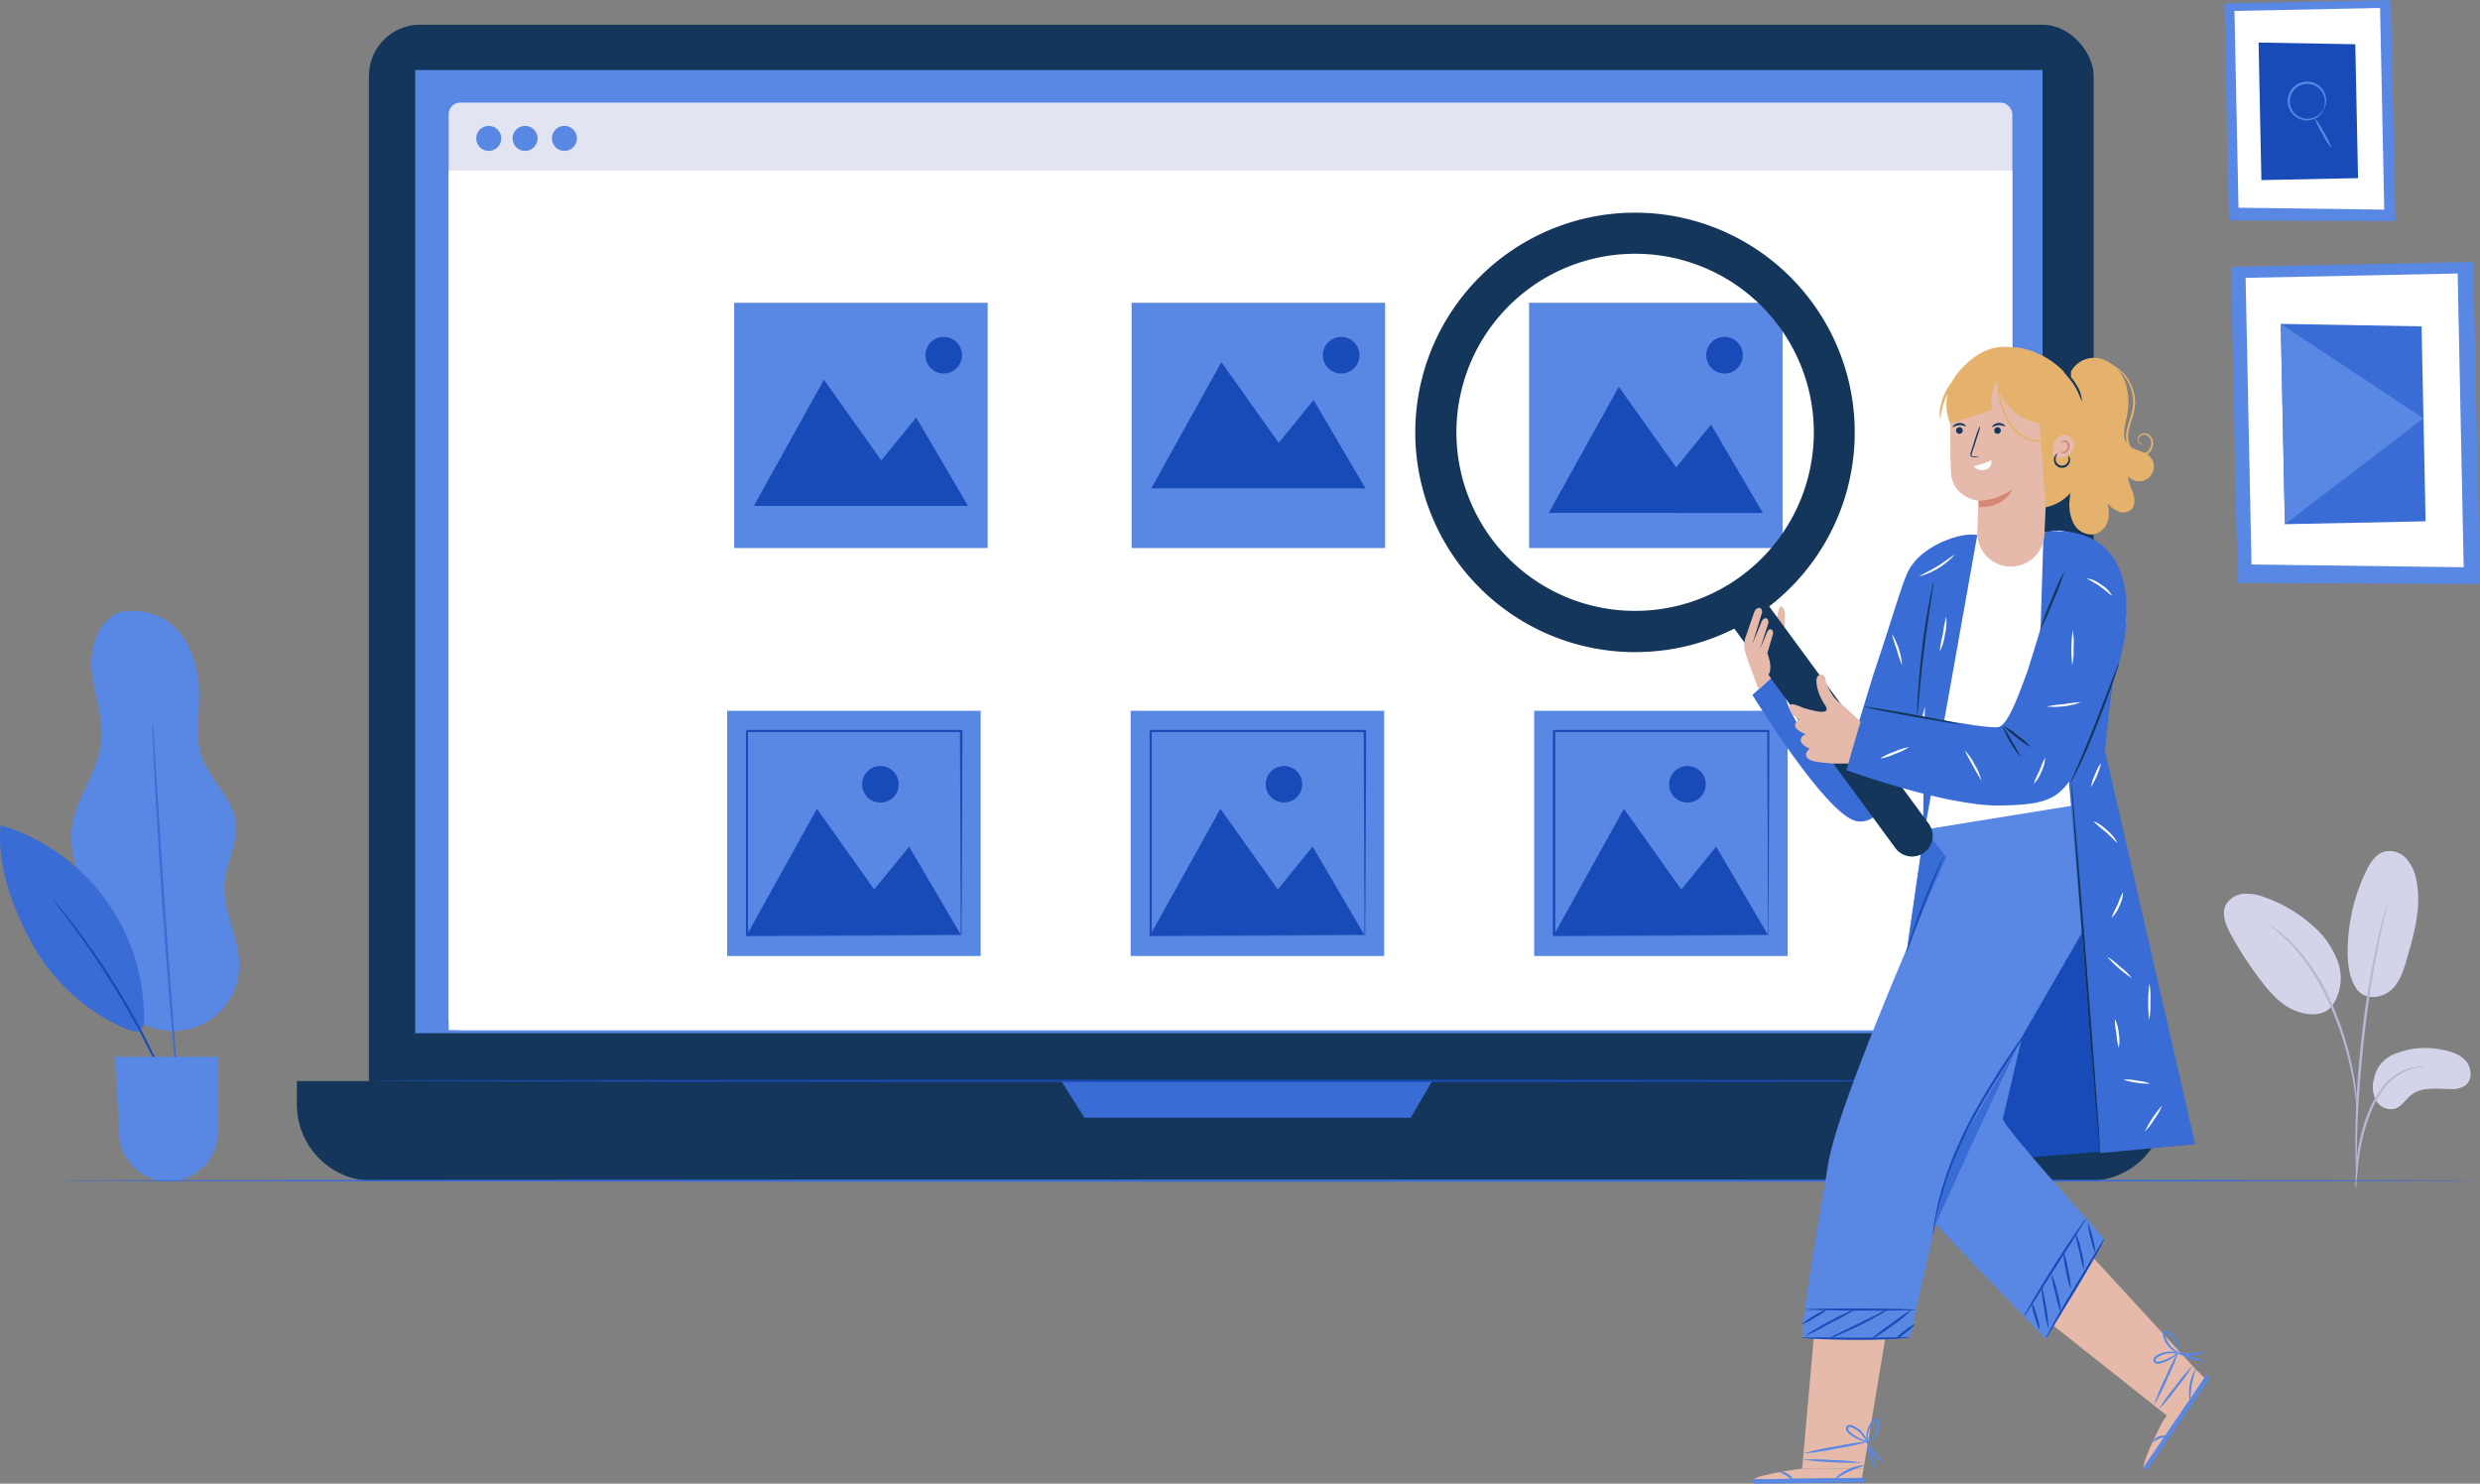 <svg xmlns="http://www.w3.org/2000/svg" width="705.112" height="421.84" viewBox="0 0 705.112 421.84">
    <rect x="0" y="0" width="705.112" height="421.84" fill="#808080" stroke="none"/>
    <defs>
        <style>
            .cls-1{fill:#d3d4e9}.cls-2{fill:#b5b7d6}.cls-3{fill:#14365b}.cls-4{fill:#5987e4}.cls-5{fill:#3a6cd6}.cls-6{fill:#e3e4f2}.cls-7{fill:#fff}.cls-8{fill:#184bb8}.cls-9{fill:#e5baab}.cls-10{fill:#e4b26d}.cls-11{fill:#d78776}
        </style>
    </defs>
    <g id="_3" data-name="3" transform="translate(.007)">
        <g id="Background_2" data-name="Background 2" transform="translate(632.302 241.966)">
            <path id="Path_1457" d="M646.312 375.919a22.871 22.871 0 0 1 14.174-1.72c2.574.427 5.257 1.22 7 3.123s2.086 5.33.073 6.989a6.746 6.746 0 0 1-4.416 1.122c-3.745 0-7.9-.707-10.892 1.549-1.708 1.22-2.842 3.428-4.879 4.062a4.879 4.879 0 0 1-5.306-2.366 8.209 8.209 0 0 1-.6-6.1 9.283 9.283 0 0 1 4.846-6.659z" class="cls-1" data-name="Path 1457" transform="translate(-598.807 -317.752)"/>
            <path id="Path_1458" d="M637.734 366.945c2.635 3.769 7.758 2.525 10.124.22s3.379-5.623 4.294-8.807c2.1-7.245 4.2-14.857 2.647-22.248a12.368 12.368 0 0 0-2.842-6.1 6.416 6.416 0 0 0-6.1-2.037c-2.586.683-4.184 3.208-5.355 5.611a53.133 53.133 0 0 0-5.233 22.773c0 3.659.415 7.514 2.44 10.539" class="cls-1" data-name="Path 1458" transform="translate(-600.097 -327.842)"/>
            <path id="Path_1459" d="M636.825 370.161a13.7 13.7 0 0 0 2.135-12.6 24.211 24.211 0 0 0-7.465-10.831 40.252 40.252 0 0 0-13.417-7.892 14.223 14.223 0 0 0-6.013-1.025 6.33 6.33 0 0 0-5.05 3.062c-1.4 2.683 0 5.928 1.4 8.538a101.405 101.405 0 0 0 8.785 13.417c2.635 3.4 5.647 6.745 9.66 8.282s8.172 1.354 10.307-1.427" class="cls-1" data-name="Path 1459" transform="translate(-606.434 -325.655)"/>
            <path id="Path_1460" d="M637.154 412.7a8.149 8.149 0 0 0 .244-1.72c.122-1.22.268-2.805.451-4.659a67.409 67.409 0 0 1 1.049-6.855 53.013 53.013 0 0 1 2.44-8.075 30.045 30.045 0 0 1 4.123-7.318 15.384 15.384 0 0 1 5.221-4.33 14.641 14.641 0 0 1 4.391-1.378 8.115 8.115 0 0 0 1.708-.244 8.631 8.631 0 0 0-1.732 0 13.235 13.235 0 0 0-4.586 1.22 15.368 15.368 0 0 0-5.5 4.379 29.157 29.157 0 0 0-4.281 7.453 49.124 49.124 0 0 0-2.439 8.209 57.761 57.761 0 0 0-.915 6.94 92.42 92.42 0 0 0-.232 4.7 8.078 8.078 0 0 0 .058 1.678z" class="cls-2" data-name="Path 1460" transform="translate(-599.7 -316.804)"/>
            <path id="Path_1461" d="M637.473 417.412a2.828 2.828 0 0 0 0-.793v-2.269c0-1.976 0-4.818.1-8.343.171-7.038.781-16.759 1.952-27.432s2.744-20.3 4.172-27.2c.329-1.72.671-3.281.988-4.635s.561-2.549.817-3.5.39-1.622.524-2.208a3.02 3.02 0 0 0 .146-.781 2.9 2.9 0 0 0-.281.744l-.659 2.171c-.293.951-.585 2.122-.927 3.476s-.732 2.9-1.1 4.635a255.076 255.076 0 0 0-4.391 27.213 267.6 267.6 0 0 0-1.744 27.505c0 3.537 0 6.392.122 8.367 0 .915.11 1.671.146 2.257a3.65 3.65 0 0 0 .134.793z" class="cls-2" data-name="Path 1461" transform="translate(-599.701 -325.116)"/>
            <path id="Path_1462" d="M641.967 397.58a14.065 14.065 0 0 0 0-2.366 62.506 62.506 0 0 0-.732-6.428 88.6 88.6 0 0 0-6-20.431 58.781 58.781 0 0 0-11.49-17.894 28.876 28.876 0 0 0-2.708-2.513c-.415-.354-.781-.707-1.147-.988s-.732-.488-1.049-.72a16.14 16.14 0 0 0-2-1.281 71.115 71.115 0 0 1 6.538 5.843 61.951 61.951 0 0 1 11.21 17.833 87.714 87.714 0 0 1 3.94 10.978 95.3 95.3 0 0 1 2.22 9.27c.512 2.659.768 4.879.939 6.355a16.129 16.129 0 0 0 .279 2.342z" class="cls-2" data-name="Path 1462" transform="translate(-604.147 -324.081)"/>
        </g>
        <g id="Objects" transform="translate(-.007)">
            <rect id="Rectangle_56" width="490.39" height="324.284" class="cls-3" data-name="Rectangle 56" rx="14.57" transform="translate(104.883 7.026)"/>
            <path id="Path_1463" d="M69.16 252h531.3v6.672a21.712 21.712 0 0 1-21.712 21.712H90.92a21.712 21.712 0 0 1-21.712-21.712V252z" class="cls-3" data-name="Path 1463" transform="translate(15.207 55.378)"/>
            <path id="Rectangle_57" d="M0 0h462.69v273.859H0z" class="cls-4" data-name="Rectangle 57" transform="translate(118.044 19.906)"/>
            <path id="Path_1464" d="M247.36 251.95l6.6 10.49h92.762l6.123-10.49z" class="cls-5" data-name="Path 1464" transform="translate(54.367 55.367)"/>
            <rect id="Rectangle_58" width="444.576" height="263.711" class="cls-6" data-name="Rectangle 58" rx="3.27" transform="translate(127.57 29.177)"/>
            <path id="Rectangle_59" d="M0 0h444.576v244.39H0z" class="cls-7" data-name="Rectangle 59" transform="translate(127.57 48.497)"/>
            <path id="Path_1465" d="M223.8 162.382a3.55 3.55 0 1 1-1.035-2.518 3.55 3.55 0 0 1 1.035 2.518z" class="cls-4" data-name="Path 1465" transform="translate(-59.77 -123.02)"/>
            <path id="Path_1466" d="M206.159 162.382a3.549 3.549 0 1 1-1.035-2.518 3.549 3.549 0 0 1 1.035 2.518z" class="cls-4" data-name="Path 1466" transform="translate(-63.647 -123.02)"/>
            <path id="Path_1467" d="M214.629 162.382a3.55 3.55 0 1 1-1.035-2.518 3.55 3.55 0 0 1 1.035 2.518z" class="cls-4" data-name="Path 1467" transform="translate(-61.785 -123.02)"/>
            <path id="Path_1470" d="M463.243 239.128c-.061 0-.061-.5-.3-1.366a5.66 5.66 0 0 0-2.1-2.988 5.44 5.44 0 1 0-5.16 9.453 5.538 5.538 0 0 0 5.172-.732 5.709 5.709 0 0 0 2.086-3c.244-.854.244-1.366.3-1.366a1.051 1.051 0 0 1 0 .378 3.584 3.584 0 0 1-.1 1.049 5.721 5.721 0 0 1-2.061 3.293 5.975 5.975 0 1 1 0-9.441 5.758 5.758 0 0 1 2.061 3.293 3.657 3.657 0 0 1 .1 1.061.951.951 0 0 1 .002.366z" class="cls-7" data-name="Path 1470" transform="translate(-8.181 -106.687)"/>
            <path id="Path_1471" d="M469.016 246.952a24.224 24.224 0 0 1-4.635-2.732A23.173 23.173 0 0 1 460.1 241a44.338 44.338 0 0 1 8.916 5.989z" class="cls-7" data-name="Path 1471" transform="translate(-6.282 -104.961)"/>
            <path id="Rectangle_60" d="M0 0h72.075v69.733H0z" class="cls-4" data-name="Rectangle 60" transform="translate(206.745 202.089)"/>
            <path id="Rectangle_63" d="M0 0h72.075v69.733H0z" class="cls-4" data-name="Rectangle 63" transform="translate(208.745 86.089)"/>
            <path id="Rectangle_64" d="M0 0h72.075v69.733H0z" class="cls-4" data-name="Rectangle 64" transform="translate(321.745 86.089)"/>
            <path id="Rectangle_65" d="M0 0h72.075v69.733H0z" class="cls-4" data-name="Rectangle 65" transform="translate(434.745 86.089)"/>
            <path id="Path_1473" d="M174.07 224.415L194 188.53l16.308 22.944 9.917-12.185 14.735 25.127z" class="cls-8" data-name="Path 1473" transform="translate(38.261 41.43)"/>
            <path id="Path_1594" d="M174.07 224.415L194 188.53l16.308 22.944 9.917-12.185 14.735 25.127z" class="cls-8" data-name="Path 1594" transform="translate(40.261 -80.57)"/>
            <path id="Path_1596" d="M174.07 224.415L194 188.53l16.308 22.944 9.917-12.185 14.735 25.127z" class="cls-8" data-name="Path 1596" transform="translate(153.261 -85.57)"/>
            <path id="Path_1598" d="M174.07 224.415L194 188.53l16.308 22.944 9.917-12.185 14.735 25.127z" class="cls-8" data-name="Path 1598" transform="translate(266.261 -78.57)"/>
            <path id="Path_1474" d="M299.4 313.214a5.2 5.2 0 1 1-5.184-5.184 5.2 5.2 0 0 1 5.184 5.184z" class="cls-8" data-name="Path 1474" transform="translate(-43.88 -90.231)"/>
            <path id="Path_1595" d="M299.4 313.214a5.2 5.2 0 1 1-5.184-5.184 5.2 5.2 0 0 1 5.184 5.184z" class="cls-8" data-name="Path 1595" transform="translate(-25.88 -212.231)"/>
            <path id="Path_1597" d="M299.4 313.214a5.2 5.2 0 1 1-5.184-5.184 5.2 5.2 0 0 1 5.184 5.184z" class="cls-8" data-name="Path 1597" transform="translate(87.12 -212.231)"/>
            <path id="Path_1599" d="M299.4 313.214a5.2 5.2 0 1 1-5.184-5.184 5.2 5.2 0 0 1 5.184 5.184z" class="cls-8" data-name="Path 1599" transform="translate(196.12 -212.231)"/>
            <path id="Path_1475" d="M323.019 358.123v-4.245c0-2.757 0-6.757-.085-11.832 0-10.185-.085-24.7-.146-42.106l.293.293H262.19c-.085.073.646-.646.342-.329v58.17l-.293-.3 44.021.159 12.429.073h.122l-12.356.085-44.216.146h-.3v-58.272c-.3.293.427-.439.354-.354h61.2v.293c-.073 17.491-.122 32.055-.159 42.289 0 5.05-.061 9.026-.073 11.771v3.867a1.038 1.038 0 0 1-.242.292z" class="cls-8" data-name="Path 1475" transform="translate(-49.846 -92.082)"/>
            <path id="Rectangle_61" d="M0 0h72.075v69.733H0z" class="cls-4" data-name="Rectangle 61" transform="translate(321.462 202.089)"/>
            <path id="Path_1476" d="M268.12 224.415l19.943-35.885 16.308 22.944 9.9-12.185 14.747 25.127z" class="cls-8" data-name="Path 1476" transform="translate(58.929 41.43)"/>
            <path id="Path_1477" d="M393.448 313.214a5.184 5.184 0 1 1-5.184-5.184 5.184 5.184 0 0 1 5.184 5.184z" class="cls-8" data-name="Path 1477" transform="translate(-23.207 -90.231)"/>
            <path id="Path_1478" d="M417.119 358.123v-4.245c0-2.757 0-6.757-.073-11.832 0-10.185-.085-24.7-.146-42.106l.293.293H356.3l.329-.329v58.158l-.3-.3 44.033.159 12.417.073h.122l-12.344.085-44.228.146h-.293v-58.26c-.3.293.415-.439.354-.354h61.18v.293c0 17.491-.11 32.055-.146 42.289 0 5.05-.061 9.026-.085 11.771v3.867a2.022 2.022 0 0 1-.219.293z" class="cls-8" data-name="Path 1478" transform="translate(-29.168 -92.082)"/>
            <path id="Rectangle_62" d="M0 0h72.075v69.733H0z" class="cls-4" data-name="Rectangle 62" transform="translate(436.193 202.089)"/>
            <path id="Path_1479" d="M362.18 224.415l19.931-35.885 16.308 22.944 9.917-12.185 14.747 25.127z" class="cls-8" data-name="Path 1479" transform="translate(79.599 41.43)"/>
            <path id="Path_1480" d="M487.512 313.214a5.2 5.2 0 1 1-5.184-5.184 5.2 5.2 0 0 1 5.184 5.184z" class="cls-8" data-name="Path 1480" transform="translate(-2.542 -90.231)"/>
            <path id="Path_1481" d="M511.2 358.123a1.651 1.651 0 0 1 0-.293v-3.952c0-2.757 0-6.757-.073-11.832 0-10.185-.1-24.7-.159-42.106l.3.293h-60.9c-.073.073.646-.646.342-.329v58.158l-.293-.3 44.033.159 12.417.073h.122l-12.356.085-44.216.146h-.4v-58.26c-.3.293.415-.439.342-.354h61.2v.293c0 17.491-.122 32.055-.159 42.289 0 5.05 0 9.026-.073 11.771v3.867a.386.386 0 0 1-.127.292z" class="cls-8" data-name="Path 1481" transform="translate(-8.515 -92.082)"/>
            <path id="Path_1482" d="M660.2 381.477c0 .183-108.851.317-243.085.317s-243.1-.134-243.1-.317 108.827-.317 243.1-.317 243.085.146 243.085.317z" class="cls-8" data-name="Path 1482" transform="translate(-69.149 -74.16)"/>
            <path id="Path_1483" d="M119.847 271.956c-6.9 1.122-9.99 9.612-9.392 16.576s3.476 13.8 2.708 20.736c-.976 8.831-7.648 16.3-8.429 25.151-.915 10.441 6.465 19.7 8.672 29.945 1.073 4.989.915 10.258 2.769 15a18.76 18.76 0 0 0 36.239-6.465c.146-8.014-4.794-15.564-4.2-23.566.439-5.9 3.9-11.514 3.171-17.394-.89-6.989-7.319-11.954-9.66-18.626s-.085-14.027-.878-21.041c-1.415-12.576-8.392-21.333-21-20.333" class="cls-4" data-name="Path 1483" transform="translate(-84.392 -98.178)"/>
            <path id="Path_1484" d="M88.222 321.869C87 333.517 92.2 347.227 98.188 357.242a55.523 55.523 0 0 0 26.078 22.639c1.22.512 2.744.939 3.769.11a3.781 3.781 0 0 0 .951-2.988 57.206 57.206 0 0 0-40.764-55.183" class="cls-5" data-name="Path 1484" transform="translate(-88.043 -87.2)"/>
            <path id="Path_1485" d="M136.261 400.481a2.867 2.867 0 0 1-.329-.646l-.842-1.915c-.7-1.659-1.744-4.05-3.074-6.989a246.524 246.524 0 0 0-11.563-22.395 250.045 250.045 0 0 0-13.844-21.029c-1.9-2.61-3.476-4.7-4.586-6.1l-1.22-1.659a2.817 2.817 0 0 1-.4-.61 3 3 0 0 1 .512.524l1.354 1.586c1.159 1.378 2.793 3.427 4.757 6a214.491 214.491 0 0 1 13.991 20.992 213.035 213.035 0 0 1 11.429 22.541c1.22 2.976 2.269 5.391 2.891 7.1.293.793.524 1.439.72 1.952a2.7 2.7 0 0 1 .204.648z" class="cls-8" data-name="Path 1485" transform="translate(-85.328 -83.394)"/>
            <path id="Path_1486" d="M123.665 298.37a7.608 7.608 0 0 1 .122 1.122c0 .793.134 1.854.232 3.208.183 2.842.439 6.867.768 11.807.622 9.965 1.512 23.736 2.574 38.935s2.122 28.969 2.9 38.935c.378 4.879.683 8.941.9 11.8.085 1.342.159 2.44.22 3.208a7.1 7.1 0 0 1 0 1.122 7.4 7.4 0 0 1-.159-1.11c-.085-.793-.2-1.854-.342-3.2l-1.11-11.783c-.9-9.953-2.025-23.712-3.1-38.922s-1.878-28.981-2.44-38.959c-.232-4.94-.415-8.965-.549-11.819q-.073-2.037-.11-3.22a7.185 7.185 0 0 1 .085-1.122z" class="cls-5" data-name="Path 1486" transform="translate(-80.234 -92.353)"/>
            <path id="Path_1487" d="M114.86 375.81h29.177v21.419a14 14 0 0 1-14 14A14.014 14.014 0 0 1 116.043 398z" class="cls-4" data-name="Path 1487" transform="translate(-82.15 -75.336)"/>
            <path id="Path_1488" d="M588.934 61.06l-68.9 1.415 1.854 89.847 68.941.3z" class="cls-4" data-name="Path 1488" transform="translate(114.287 13.418)"/>
            <path id="Path_1489" d="M583.722 63.75l-60.292 1.244 1.683 81.492 60.329.793z" class="cls-7" data-name="Path 1489" transform="translate(115.035 14.009)"/>
            <path id="Path_1490" d="M571.662 76.2l-40.032-.7 1.171 56.95 40.008-.817z" class="cls-5" data-name="Path 1490" transform="translate(116.837 16.591)"/>
            <path id="Path_1491" d="M532.8 132.45l39.41-30.079L531.63 75.5z" class="cls-4" data-name="Path 1491" transform="translate(116.837 16.591)"/>
            <path id="Path_1492" d="M565.814 0L518.5.976l1.281 61.7 47.326.207z" class="cls-4" data-name="Path 1492" transform="translate(113.951)"/>
            <path id="Path_1493" d="M562.239 1.85l-41.4.854 1.147 55.95 41.435.549z" class="cls-7" data-name="Path 1493" transform="translate(114.465 .407)"/>
            <path id="Path_1494" d="M553.953 10.4l-27.493-.48.8 39.105 27.481-.561z" class="cls-8" data-name="Path 1494" transform="translate(115.7 2.18)"/>
            <path id="Path_1495" d="M631.463 156.428a7.527 7.527 0 0 0 .317-1.22 5.147 5.147 0 0 0-.464-3.306 4.964 4.964 0 1 0-3.659 7.1 5.22 5.22 0 0 0 3.037-1.6c.561-.6.768-1.012.817-.988a2.6 2.6 0 0 1-.634 1.147 5.172 5.172 0 0 1-3.062 1.842 5.428 5.428 0 0 1-5.013-1.6 5.513 5.513 0 0 1 4.733-9.258 5.44 5.44 0 0 1 4.232 3.123 5.232 5.232 0 0 1 .3 3.562 2.84 2.84 0 0 1-.604 1.198z" class="cls-4" data-name="Path 1495" transform="translate(29.14 -125.288)"/>
            <path id="Path_1496" d="M632.384 165.549a19.113 19.113 0 0 1-2.684-4.149 19.2 19.2 0 0 1-2.11-4.452 19.917 19.917 0 0 1 2.671 4.147 20.244 20.244 0 0 1 2.122 4.452z" class="cls-4" data-name="Path 1496" transform="translate(30.525 -123.431)"/>
            <path id="Path_1497" d="M789.814 404.737c0 .183-154.323.317-344.654.317s-344.691-.134-344.691-.317 154.3-.317 344.691-.317 344.654.146 344.654.317z" class="cls-5" data-name="Path 1497" transform="translate(-85.312 -69.048)"/>
            <path id="Path_1498" d="M501.35 282.288s1.086-11.575 2.183-11.478 1.281 2.147 1.147 3.147 0 4.879 0 4.879z" class="cls-9" data-name="Path 1498" transform="translate(2.783 -98.41)"/>
            <path id="Path_1499" d="M591.911 276.714l-5.55 39.032 25.615 111.9-70.746 5.66L571.724 253.1s20.126-2.282 20.187 23.614z" class="cls-8" data-name="Path 1499" transform="translate(11.547 -102.313)"/>
            <path id="Path_1500" d="M424.156 304.47l-4.086 46.18h17.455l7.7-46.18z" class="cls-9" data-name="Path 1500" transform="translate(92.321 66.909)"/>
            <path id="Path_1501" d="M510.621 471.8s-11.783 1.525-13.881 3.037l30.872-.366.464-2.671z" class="cls-9" data-name="Path 1501" transform="translate(1.77 -54.241)"/>
            <path id="Path_1502" d="M408.69 344.909v1.232l31.787-.342v-1.33z" class="cls-4" data-name="Path 1502" transform="translate(89.82 75.699)"/>
            <path id="Path_1503" d="M506.673 475.4c-.171.073-.671-.878-1.7-1.622s-2.061-.976-2.037-1.147 1.22-.22 2.44.659a2.588 2.588 0 0 1 1.297 2.11z" class="cls-4" data-name="Path 1503" transform="translate(3.132 -54.081)"/>
            <path id="Path_1504" d="M524.342 471.05c0 .171-2.122.6-4.537 1.744s-4.123 2.44-4.245 2.354a10.051 10.051 0 0 1 3.989-2.915 9.758 9.758 0 0 1 4.793-1.183z" class="cls-4" data-name="Path 1504" transform="translate(5.906 -54.406)"/>
            <path id="Path_1505" d="M525.26 470.6a118.57 118.57 0 0 1-17.15-.866 60.081 60.081 0 0 1 8.538.134 59.261 59.261 0 0 1 8.612.732z" class="cls-4" data-name="Path 1505" transform="translate(4.268 -54.715)"/>
            <path id="Path_1506" d="M527.276 465.45a73.466 73.466 0 0 1-9.453 2.037 77.431 77.431 0 0 1-9.563 1.439 77.305 77.305 0 0 1 9.453-2.037 78.135 78.135 0 0 1 9.563-1.439z" class="cls-4" data-name="Path 1506" transform="translate(4.301 -55.637)"/>
            <path id="Path_1507" d="M524.758 466.515a5.233 5.233 0 0 1-2.305-.5 11.563 11.563 0 0 1-2.293-1.22 10.137 10.137 0 0 1-1.22-.939 1.964 1.964 0 0 1-.537-.756 1.22 1.22 0 0 1 .1-1.049 1.037 1.037 0 0 1 .988-.439 3.211 3.211 0 0 1 .854.244 6.589 6.589 0 0 1 1.354.756 6.832 6.832 0 0 1 1.805 1.878 3.976 3.976 0 0 1 .817 2.22 16.988 16.988 0 0 0-1.22-1.976 7.074 7.074 0 0 0-1.769-1.659 5.939 5.939 0 0 0-1.22-.659c-.451-.207-.964-.293-1.1 0a.866.866 0 0 0 .342 1.037 12.76 12.76 0 0 0 1.11.927 14.647 14.647 0 0 0 2.135 1.22c1.301.61 2.172.817 2.159.915z" class="cls-4" data-name="Path 1507" transform="translate(6.514 -56.482)"/>
            <path id="Path_1508" d="M523.554 467.288a3.806 3.806 0 0 1-.439-2.281 7.317 7.317 0 0 1 .537-2.44 6.492 6.492 0 0 1 .732-1.33 6.239 6.239 0 0 1 .512-.646 1.22 1.22 0 0 1 .915-.451 1.037 1.037 0 0 1 .878.6 1.793 1.793 0 0 1 .171.9 6.654 6.654 0 0 1-.244 1.512 6.488 6.488 0 0 1-1.22 2.269 3.793 3.793 0 0 1-1.83 1.427 14.1 14.1 0 0 0 1.476-1.683 6.685 6.685 0 0 0 .976-2.159 5.7 5.7 0 0 0 .2-1.378c0-.464-.183-.878-.464-.878s-.647.464-.927.829a7.261 7.261 0 0 0-.707 1.22 7.681 7.681 0 0 0-.622 2.305c-.09 1.269.154 2.184.056 2.184z" class="cls-4" data-name="Path 1508" transform="translate(7.56 -56.804)"/>
            <path id="Path_1509" d="M525.818 473.22a9.429 9.429 0 0 1-1.7-3.513 9.3 9.3 0 0 1-.671-3.927 21.321 21.321 0 0 1 1.22 3.732 22.8 22.8 0 0 1 1.151 3.708z" class="cls-4" data-name="Path 1509" transform="translate(7.638 -55.564)"/>
            <path id="Path_1510" d="M528 471.69a11.332 11.332 0 0 1-4.989-6.379c.171-.085 1.012 1.525 2.44 3.269s2.658 2.964 2.549 3.11z" class="cls-4" data-name="Path 1510" transform="translate(7.543 -55.668)"/>
            <path id="Path_1511" d="M476.83 310.986l35.763 28.347 8.514-12.441-31.982-34.812z" class="cls-9" data-name="Path 1511" transform="translate(104.794 64.186)"/>
            <path id="Path_1512" d="M593.112 463.428s-5.5 10.526-5.452 13.125l17.369-25.517-1.915-1.915z" class="cls-9" data-name="Path 1512" transform="translate(21.75 -59.225)"/>
            <path id="Path_1513" d="M499.61 346.88l1.012.707 17.918-26.249-1.086-.768z" class="cls-4" data-name="Path 1513" transform="translate(109.8 70.447)"/>
            <path id="Path_1514" d="M594.206 464.449c0 .171-1.1 0-2.293.464s-1.976 1.122-2.11 1.012.537-1.134 1.915-1.6 2.562-.025 2.488.124z" class="cls-4" data-name="Path 1514" transform="translate(22.217 -55.929)"/>
            <path id="Path_1515" d="M600.241 448.42c.171.073-.72 2.086-1.159 4.72s-.317 4.806-.5 4.879a12.942 12.942 0 0 1 1.659-9.551z" class="cls-4" data-name="Path 1515" transform="translate(24.087 -59.379)"/>
            <path id="Path_1516" d="M600.811 447.87a49.7 49.7 0 0 1-4.525 6.331 51.224 51.224 0 0 1-5.025 5.977 49.208 49.208 0 0 1 4.537-6.343 48.561 48.561 0 0 1 5.013-5.965z" class="cls-4" data-name="Path 1516" transform="translate(22.541 -59.5)"/>
            <path id="Path_1517" d="M597.221 444.32a61.611 61.611 0 0 1-3.281 7.892 58.946 58.946 0 0 1-3.83 7.623 61.9 61.9 0 0 1 3.281-7.88 57.833 57.833 0 0 1 3.83-7.636z" class="cls-4" data-name="Path 1517" transform="translate(22.288 -60.28)"/>
            <path id="Path_1518" d="M597.24 444.648a5.7 5.7 0 0 1-1.732 1.61 10.973 10.973 0 0 1-2.281 1.22 9.755 9.755 0 0 1-1.464.463 2.159 2.159 0 0 1-.927 0 1.22 1.22 0 0 1-.805-.683 1.049 1.049 0 0 1 .207-1.061 3.074 3.074 0 0 1 .683-.561 7.014 7.014 0 0 1 3.977-1.086 3.854 3.854 0 0 1 2.281.61c0 .1-.878-.22-2.281-.171a7 7 0 0 0-3.659 1.147c-.427.256-.793.634-.659.891a.866.866 0 0 0 1.049.317 12.183 12.183 0 0 0 1.391-.39 14.642 14.642 0 0 0 2.257-1.025c1.231-.756 1.902-1.354 1.963-1.281z" class="cls-4" data-name="Path 1518" transform="translate(22.257 -60.231)"/>
            <path id="Path_1519" d="M597.006 446.077a3.83 3.83 0 0 1-2.122-.951 6.989 6.989 0 0 1-1.732-1.866 6.474 6.474 0 0 1-.671-1.366 4.877 4.877 0 0 1-.232-.781 1.22 1.22 0 0 1 .146-1.012 1.074 1.074 0 0 1 1-.378 1.866 1.866 0 0 1 .829.378 6.562 6.562 0 0 1 1.1 1.073 6.464 6.464 0 0 1 1.22 2.257 3.83 3.83 0 0 1 .122 2.318 22.352 22.352 0 0 0-.537-2.171 6.866 6.866 0 0 0-1.22-2.049 6.789 6.789 0 0 0-1.012-.939c-.354-.293-.829-.354-1-.122s0 .793.159 1.22a6.722 6.722 0 0 0 .586 1.22 7.611 7.611 0 0 0 1.537 1.83 19.3 19.3 0 0 0 1.827 1.339z" class="cls-4" data-name="Path 1519" transform="translate(22.747 -61.294)"/>
            <path id="Path_1520" d="M603.459 447.155a9.367 9.367 0 0 1-3.94-.61 9.478 9.478 0 0 1-3.659-1.7q3.8 1.064 7.55 2.305z" class="cls-4" data-name="Path 1520" transform="translate(23.552 -60.164)"/>
            <path id="Path_1521" d="M603.457 444.578a8.21 8.21 0 0 1-4 .964 8.026 8.026 0 0 1-4.087-.542c0-.171 1.842 0 4.05-.073s3.939-.532 4.037-.349z" class="cls-4" data-name="Path 1521" transform="translate(23.444 -60.233)"/>
            <path id="Path_1522" d="M538.759 324.136s-13.661 90.738-11.673 95.141 46.214 49.681 46.214 49.681l16.6-28.432s-29.274-32.433-28.847-34.153 21.1-89.542 21.1-89.542z" class="cls-4" data-name="Path 1522" transform="translate(8.395 -88.297)"/>
            <path id="Path_1523" d="M539.2 424.677l11.661-25.615 13.417-28.762a212.8 212.8 0 0 0-20.736 37.6 65.329 65.329 0 0 0-4.342 16.772z" class="cls-5" data-name="Path 1523" transform="translate(11.101 -76.546)"/>
            <path id="Path_1524" d="M532.64 356.312c.134-.964 11.149-25.737 11.149-25.737l-5.355-7.538-.939-.207z" class="cls-5" data-name="Path 1524" transform="translate(9.659 -86.978)"/>
            <path id="Path_1525" d="M594.025 315.82l.817 3.367a39.606 39.606 0 0 1-4.159 29.274l-37.032 64.2a51.364 51.364 0 0 0-5.672 14.637l-9.221 41.472s-29.116.988-30.372 0 3.757-28.445 7.1-49.241c2.525-15.686 23.5-64.366 33.677-87.359l-6.294-7.758 10.978-1.817z" class="cls-4" data-name="Path 1525" transform="translate(4.286 -88.519)"/>
            <path id="Path_1526" d="M538.779 441.184a5.021 5.021 0 0 1-1.22.2c-.781.085-1.891.183-3.281.268-2.769.183-6.611.317-10.844.3s-8.075-.134-10.844-.281a82.281 82.281 0 0 1-3.281-.2 4.028 4.028 0 0 1-1.22-.159 5.255 5.255 0 0 1 1.22-.073h3.281l10.831.1c4.232 0 8.05-.061 10.819-.122l3.293-.085a4.121 4.121 0 0 1 1.246.052z" class="cls-8" data-name="Path 1526" transform="translate(4.264 -60.986)"/>
            <path id="Path_1527" d="M540.192 434.846c0 .171-7 .281-15.625.244s-15.637-.2-15.637-.354 7-.281 15.637-.256 15.625.196 15.625.366z" class="cls-8" data-name="Path 1527" transform="translate(4.449 -62.443)"/>
            <path id="Path_1528" d="M577.573 413.42a5.065 5.065 0 0 1-.622 1.147l-1.891 3-6.27 9.868-6.245 9.88-1.915 2.988a5.075 5.075 0 0 1-.781 1.049 5.6 5.6 0 0 1 .573-1.22c.4-.732 1-1.793 1.744-3.086 1.512-2.586 3.659-6.1 6.1-9.99s4.745-7.319 6.44-9.758c.854-1.22 1.549-2.22 2.049-2.9a5.139 5.139 0 0 1 .817-.976z" class="cls-8" data-name="Path 1528" transform="translate(15.639 -67.071)"/>
            <path id="Path_1529" d="M563.914 440.944a13.9 13.9 0 0 1-1.415-3.818 13.416 13.416 0 0 1-.829-3.976 13.905 13.905 0 0 1 1.415 3.806 13.7 13.7 0 0 1 .829 3.989z" class="cls-8" data-name="Path 1529" transform="translate(16.039 -62.735)"/>
            <path id="Path_1530" d="M566.015 441.791a35.024 35.024 0 0 1-1.378-6.391 34.521 34.521 0 0 1-.756-6.489 70.531 70.531 0 0 1 2.134 12.88z" class="cls-8" data-name="Path 1530" transform="translate(16.524 -63.667)"/>
            <path id="Path_1531" d="M568.894 437.542a38 38 0 0 1-1.525-5.574 33.861 33.861 0 0 1-1.22-5.648 23.173 23.173 0 0 1 1.805 5.5 22.059 22.059 0 0 1 .939 5.721z" class="cls-8" data-name="Path 1531" transform="translate(17.023 -64.236)"/>
            <path id="Path_1532" d="M571.149 432.012a24.653 24.653 0 0 1-1.378-5.379 25.078 25.078 0 0 1-.781-5.513 26.614 26.614 0 0 1 1.378 5.391 25.83 25.83 0 0 1 .781 5.501z" class="cls-8" data-name="Path 1532" transform="translate(17.647 -65.379)"/>
            <path id="Path_1533" d="M574.265 427.443a42.184 42.184 0 0 1-1.305-5.318 40.255 40.255 0 0 1-1.22-5.355 18.3 18.3 0 0 1 1.769 5.221 18 18 0 0 1 .756 5.452z" class="cls-8" data-name="Path 1533" transform="translate(18.252 -66.334)"/>
            <path id="Path_1534" d="M576.926 423.269a16.442 16.442 0 0 1-1.391-4.33 17.337 17.337 0 0 1-.8-4.489 34.53 34.53 0 0 1 2.2 8.819z" class="cls-8" data-name="Path 1534" transform="translate(18.909 -66.844)"/>
            <path id="Path_1535" d="M523.442 434.53a77.965 77.965 0 0 1-7.233 3.964 80.282 80.282 0 0 1-7.318 3.769 9.549 9.549 0 0 1 1.988-1.4c1.22-.793 3.062-1.83 5.086-2.9s3.891-1.964 5.257-2.574a9.283 9.283 0 0 1 2.22-.854z" class="cls-8" data-name="Path 1535" transform="translate(4.44 -62.432)"/>
            <path id="Path_1536" d="M531.184 434.64a12.286 12.286 0 0 1-2.293 1.5c-1.464.842-3.5 1.952-5.806 3.1s-4.44 2.086-6 2.732a11.514 11.514 0 0 1-2.574.915 12.3 12.3 0 0 1 2.44-1.305l5.891-2.891 5.879-2.927a12.614 12.614 0 0 1 2.463-1.124z" class="cls-8" data-name="Path 1536" transform="translate(5.675 -62.407)"/>
            <path id="Path_1537" d="M535.931 434.64a36.676 36.676 0 0 1-5.708 4.708 37.812 37.812 0 0 1-6.233 3.989 56.358 56.358 0 0 1 5.867-4.489 60.75 60.75 0 0 1 6.074-4.208z" class="cls-8" data-name="Path 1537" transform="translate(7.758 -62.407)"/>
            <path id="Path_1538" d="M535.372 438.16c.11.134-1.025 1.22-2.537 2.342a9.757 9.757 0 0 1-2.915 1.854 10.041 10.041 0 0 1 2.549-2.342 9.93 9.93 0 0 1 2.9-1.854z" class="cls-8" data-name="Path 1538" transform="translate(9.061 -61.634)"/>
            <path id="Path_1539" d="M515.7 434.41a17.433 17.433 0 0 1-3.757 2.6 17.211 17.211 0 0 1-4.086 2.074 34.5 34.5 0 0 1 7.843-4.674z" class="cls-8" data-name="Path 1539" transform="translate(4.214 -62.458)"/>
            <path id="Path_1540" d="M543.047 329a31.707 31.707 0 0 1-1.549 4.062c-1 2.44-2.44 5.916-3.879 9.758s-2.769 7.319-3.659 9.758a32.938 32.938 0 0 1-1.61 4.025 4.977 4.977 0 0 1 .256-1.134c.207-.72.524-1.756.939-3.037.829-2.549 2.061-6.1 3.537-9.868s2.952-7.233 4.062-9.673a82.84 82.84 0 0 1 1.366-2.866 4.6 4.6 0 0 1 .537-1.025z" class="cls-8" data-name="Path 1540" transform="translate(9.595 -85.622)"/>
            <path id="Path_1541" d="M538.634 428.643a3.2 3.2 0 0 1 0-.72c.061-.537.159-1.22.256-2.049a32.565 32.565 0 0 1 .549-3.232c.281-1.256.5-2.683.939-4.233.207-.768.427-1.586.647-2.44s.537-1.708.817-2.61c.537-1.805 1.281-3.659 2.013-5.684a127.508 127.508 0 0 1 5.83-12.527 220.175 220.175 0 0 1 13.259-21.273 290.16 290.16 0 0 1 4.391-6.2l1.22-1.659a4.145 4.145 0 0 1 .464-.561 3.051 3.051 0 0 1-.354.634c-.3.439-.671 1.012-1.134 1.72l-4.231 6.311c-3.477 5.33-8.355 12.734-13.027 21.272a135.8 135.8 0 0 0-5.843 12.442c-.744 1.976-1.513 3.842-2.061 5.635-.293.9-.6 1.756-.842 2.586s-.464 1.647-.671 2.44c-.464 1.537-.744 2.964-1.037 4.2s-.5 2.318-.646 3.2-.268 1.5-.366 2.025a3.655 3.655 0 0 1-.171.732z" class="cls-8" data-name="Path 1541" transform="translate(10.972 -77.61)"/>
            <path id="Path_1542" d="M578 253.17l-28.652 2.44s-8.538.2-17.906 21.956l-6.733 21.59 12.112 2.586v1.22l2.439 35.166 51.669-8.319c.11-4.464-2.44-10.978-4.306-17.077 1.939-4.818 10.1-25.847 10.087-35.971 0-21.651-18.723-23.517-18.723-23.517" class="cls-7" data-name="Path 1542" transform="translate(7.916 -102.286)"/>
            <path id="Path_1543" d="M581.55 418.22a5.2 5.2 0 0 1-.525 1.22c-.378.744-.939 1.805-1.659 3.11-1.439 2.61-3.513 6.172-5.855 10.063l-6.05 9.917-1.83 3.025a5.072 5.072 0 0 1-.732 1.061 5.194 5.194 0 0 1 .525-1.22c.378-.744.939-1.805 1.659-3.11 1.439-2.61 3.513-6.172 5.855-10.063l6-9.953 1.83-3.013a5.455 5.455 0 0 1 .781-1.037z" class="cls-8" data-name="Path 1543" transform="translate(16.748 -66.016)"/>
            <path id="Path_1544" d="M574.477 295.56a10.831 10.831 0 0 1-4.037 1.061 10.623 10.623 0 0 1-4.159 0 21.436 21.436 0 0 1 4.086-.646 21.688 21.688 0 0 1 4.11-.415z" class="cls-7" data-name="Path 1544" transform="translate(17.052 -92.971)"/>
            <path id="Path_1545" d="M545.554 302.957l-.585 38.166L560.46 254.2c-5.147-.915-14.747 3.135-18.357 8.27-2.586 3.074-4 10.148-11.2 31.445l-4.416 14.454-17.906-19.6-12.063 10.9s20.809 33.995 29.506 35.873c11.832 2.561 19.516-32.592 19.516-32.592" class="cls-5" data-name="Path 1545" transform="translate(1.722 -102.088)"/>
            <path id="Path_1546" d="M539.594 265.2a6.1 6.1 0 0 1-.159 1.488 282.72 282.72 0 0 1-.622 4.013c-.524 3.391-1.22 8.075-1.866 13.271s-1.1 9.917-1.415 13.332c-.146 1.61-.268 2.964-.378 4.037a6.03 6.03 0 0 1-.207 1.488 7.551 7.551 0 0 1 0-1.5c0-.964.085-2.342.183-4.062.2-3.428.6-8.16 1.22-13.417s1.415-9.892 2.049-13.271c.329-1.683.61-3.049.817-3.989a7.855 7.855 0 0 1 .378-1.39z" class="cls-3" data-name="Path 1546" transform="translate(10.158 -99.643)"/>
            <path id="Path_1547" d="M535.46 264.932c-.061-.171 2.342-1.22 5.074-2.879s4.72-3.367 4.879-3.232a20.992 20.992 0 0 1-9.917 6.1z" class="cls-7" data-name="Path 1547" transform="translate(10.279 -101.046)"/>
            <path id="Path_1548" d="M531.916 286.04a28.448 28.448 0 0 1-1.5-4.367 28.644 28.644 0 0 1-1.366-4.4 19.833 19.833 0 0 1 2.866 8.77z" class="cls-7" data-name="Path 1548" transform="translate(8.87 -96.99)"/>
            <path id="Path_1549" d="M542.036 273.2a14.941 14.941 0 0 1-.366 5.074 14.635 14.635 0 0 1-1.5 4.879 41.618 41.618 0 0 1 .9-4.964 40.421 40.421 0 0 1 .966-4.989z" class="cls-7" data-name="Path 1549" transform="translate(11.314 -97.885)"/>
            <path id="Path_1550" d="M527.6 300.48a25.947 25.947 0 0 1-.366 4.477 27.027 27.027 0 0 1-.561 4.476 19.894 19.894 0 0 1 .927-8.953z" class="cls-7" data-name="Path 1550" transform="translate(8.315 -91.89)"/>
            <path id="Path_1551" d="M509.616 302.091a18.712 18.712 0 0 1-3.245-4.879 19.224 19.224 0 0 1-2.171-5.452 52.736 52.736 0 0 1 2.708 5.172 54.787 54.787 0 0 1 2.708 5.16z" class="cls-7" data-name="Path 1551" transform="translate(3.409 -93.806)"/>
            <path id="Path_1552" d="M520.663 301a9.757 9.757 0 0 1-3.342 2.086 9.575 9.575 0 0 1-3.781 1.159 19.117 19.117 0 0 1 3.525-1.708 19.37 19.37 0 0 1 3.6-1.537z" class="cls-7" data-name="Path 1552" transform="translate(5.462 -91.775)"/>
            <path id="Path_1553" d="M482.19 188.254l8.977 106.558 26.993-2.549-25.639-111.9 3.135-30.043z" class="cls-5" data-name="Path 1553" transform="translate(105.972 33.034)"/>
            <path id="Path_1554" d="M579.077 417.283c-.159 0-2.147-23.627-4.428-52.8s-3.976-52.828-3.818-52.84 2.159 23.614 4.428 52.791 3.989 52.837 3.818 52.849z" class="cls-3" data-name="Path 1554" transform="translate(18.05 -89.437)"/>
            <path id="Path_1555" d="M575.46 314.122a11.355 11.355 0 0 1 1.134-3.513 11.686 11.686 0 0 1 1.708-3.269 21.856 21.856 0 0 1-2.842 6.782z" class="cls-7" data-name="Path 1555" transform="translate(19.069 -90.382)"/>
            <path id="Path_1556" d="M582.805 327c-.146.11-1.488-1.452-3.379-3.123a45.579 45.579 0 0 1-3.476-3 10.979 10.979 0 0 1 3.891 2.549 11.147 11.147 0 0 1 2.964 3.574z" class="cls-7" data-name="Path 1556" transform="translate(19.177 -87.407)"/>
            <path id="Path_1557" d="M580.22 344.764a32.517 32.517 0 0 1 1.7-3.659 32.945 32.945 0 0 1 1.6-3.745 8.892 8.892 0 0 1-1.049 3.989 8.771 8.771 0 0 1-2.251 3.415z" class="cls-7" data-name="Path 1557" transform="translate(20.115 -83.785)"/>
            <path id="Path_1558" d="M586.27 358.6a35.089 35.089 0 0 1-7.05-6.1 17.98 17.98 0 0 1 3.659 2.818 18.178 18.178 0 0 1 3.391 3.281z" class="cls-7" data-name="Path 1558" transform="translate(19.895 -80.458)"/>
            <path id="Path_1559" d="M589.049 369.015a43.594 43.594 0 0 1 .073-10.295 23.174 23.174 0 0 1 .268 5.147 22.155 22.155 0 0 1-.341 5.148z" class="cls-7" data-name="Path 1559" transform="translate(21.996 -79.091)"/>
            <path id="Path_1560" d="M582.1 375.2a21.666 21.666 0 0 1-.646-4.086A22.543 22.543 0 0 1 581 367a10.732 10.732 0 0 1 1.11 4.025 10.548 10.548 0 0 1-.01 4.175z" class="cls-7" data-name="Path 1560" transform="translate(20.286 -77.272)"/>
            <path id="Path_1561" d="M590.606 382.293a24.749 24.749 0 0 1-7.636-1.134 12.27 12.27 0 0 1 3.867.268 12.587 12.587 0 0 1 3.769.866z" class="cls-7" data-name="Path 1561" transform="translate(20.719 -74.171)"/>
            <path id="Path_1562" d="M588 394.519a32.335 32.335 0 0 1 4.879-7.319 15.857 15.857 0 0 1-2.171 3.842 16.652 16.652 0 0 1-2.708 3.477z" class="cls-7" data-name="Path 1562" transform="translate(21.825 -72.833)"/>
            <path id="Path_1563" d="M563.922 352.788L518.56 291a62.475 62.475 0 1 0-42.716 12.832 61.126 61.126 0 0 0 6.7.122 62.207 62.207 0 0 0 26.1-6.635l45.826 62.427a5.867 5.867 0 0 0 8.2 1.22 5.867 5.867 0 0 0 1.252-8.178zM482.2 292.239a53.668 53.668 0 0 1-5.44-.1 50.766 50.766 0 0 1 1.988-101.374 51.558 51.558 0 0 1 5.5.11 50.766 50.766 0 0 1-2.048 101.364z" class="cls-3" data-name="Path 1563" transform="translate(-15.549 -118.583)"/>
            <path id="Path_1564" d="M523.819 302.853l-5.379 18.382s28.152 10.234 43.4 10.039c14.283-.171 18.369-1.793 23.395-13.32s10.734-24.773 11.954-32.445c0 0 8.063-35.117-22.7-31.982l-.854 27.457s-3.4 11.258-3.659 11.917c-2.293 6.1-5.269 14.966-8.148 16.04s-38.009-6.088-38.009-6.088z" class="cls-5" data-name="Path 1564" transform="translate(6.539 -102.252)"/>
            <path id="Path_1565" d="M560.015 307.62a29.578 29.578 0 0 1-5.245-8.99 29.913 29.913 0 0 1 2.744 4.416 31.535 31.535 0 0 1 2.501 4.574z" class="cls-3" data-name="Path 1565" transform="translate(14.522 -92.296)"/>
            <path id="Path_1566" d="M562.825 304.72a20.409 20.409 0 0 1-4.086-2.781 19.513 19.513 0 0 1-3.659-3.269 21.063 21.063 0 0 1 4.086 2.781 19.513 19.513 0 0 1 3.659 3.269z" class="cls-3" data-name="Path 1566" transform="translate(14.59 -92.287)"/>
            <path id="Path_1567" d="M570.538 262.57a70.629 70.629 0 0 1-3.244 8.6 69.3 69.3 0 0 1-3.793 8.367 68.421 68.421 0 0 1 3.232-8.6 68.18 68.18 0 0 1 3.806-8.367z" class="cls-3" data-name="Path 1567" transform="translate(16.441 -100.221)"/>
            <path id="Path_1568" d="M584.494 284a6.352 6.352 0 0 1-.4 1.4c-.342 1-.768 2.257-1.22 3.732-1.122 3.147-2.7 7.489-4.55 12.2s-3.659 8.99-5.147 12c-.72 1.512-1.33 2.72-1.781 3.537a6.173 6.173 0 0 1-.744 1.22 6.868 6.868 0 0 1 .537-1.354c.427-.964.951-2.183 1.586-3.659 1.342-3.062 3.11-7.319 4.977-12.051s3.464-8.929 4.708-12.2c.61-1.549 1.122-2.805 1.476-3.659a7.057 7.057 0 0 1 .561-1.171z" class="cls-3" data-name="Path 1568" transform="translate(18.012 -95.511)"/>
            <path id="Path_1569" d="M549.822 299.153c0 .171-6.1-.805-13.686-2.171s-13.612-2.61-13.576-2.769 6.1.805 13.686 2.171 13.612 2.611 13.576 2.769z" class="cls-3" data-name="Path 1569" transform="translate(7.444 -93.271)"/>
            <path id="Path_1570" d="M571.125 286.307a39.707 39.707 0 0 1 .134-9.917 20.619 20.619 0 0 1 .232 4.964 20.311 20.311 0 0 1-.366 4.952z" class="cls-7" data-name="Path 1570" transform="translate(18.062 -97.184)"/>
            <path id="Path_1571" d="M562.09 313.543a28.054 28.054 0 0 1 1.622-3.72 28.755 28.755 0 0 1 1.61-3.732 9.259 9.259 0 0 1-1.049 3.976 9.4 9.4 0 0 1-2.183 3.476z" class="cls-7" data-name="Path 1571" transform="translate(16.131 -90.657)"/>
            <path id="Path_1572" d="M550.735 312.969q-2.511-4.222-4.745-8.6a14.82 14.82 0 0 1 2.842 4.05 14.639 14.639 0 0 1 1.9 4.55z" class="cls-7" data-name="Path 1572" transform="translate(12.593 -91.035)"/>
            <path id="Path_1573" d="M534.477 303.63a16.158 16.158 0 0 1-3.989 1.915 16.515 16.515 0 0 1-4.208 1.342 16.16 16.16 0 0 1 3.989-1.915 16.371 16.371 0 0 1 4.208-1.342z" class="cls-7" data-name="Path 1573" transform="translate(8.261 -91.198)"/>
            <path id="Path_1574" d="M581.629 269.181c-.134.11-1.488-1.22-3.44-2.61s-3.732-2.11-3.659-2.281a9.013 9.013 0 0 1 4 1.781 8.892 8.892 0 0 1 3.1 3.11z" class="cls-7" data-name="Path 1574" transform="translate(18.864 -99.843)"/>
            <path id="Path_1575" d="M574.908 293.16a22.419 22.419 0 0 1-9.758 1.22 32.106 32.106 0 0 1 4.879-.671 33.733 33.733 0 0 1 4.879-.549z" class="cls-7" data-name="Path 1575" transform="translate(16.803 -93.498)"/>
            <path id="Path_1576" d="M570.863 216.771a7.5 7.5 0 0 1 8.685-3.586 10.661 10.661 0 0 1 6.867 7.014 19.162 19.162 0 0 1 .183 10.1c-.537 2.44-1.22 5.257.366 7.136s4.294 1.708 6.038 3.22a4.184 4.184 0 1 1-5.916 5.891c0 1.7.927 3.245 1.451 4.879s.6 3.659-.7 4.745a3.561 3.561 0 0 1-3.586.342 10.428 10.428 0 0 1-3.062-2.208 8.368 8.368 0 0 1 0 5.4 5.354 5.354 0 0 1-4.025 3.391 5.782 5.782 0 0 1-5.611-3.208 12.2 12.2 0 0 1-1.061-6.7c.256-3.562 1.22-7.05 1.61-10.587a17.858 17.858 0 0 0-1.317-10.478" class="cls-10" data-name="Path 1576" transform="translate(17.958 -111.14)"/>
            <path id="Path_1577" d="M589.431 237.242a.645.645 0 0 1-.464 0 1.476 1.476 0 0 1-1.073-.781 1.586 1.586 0 0 1 .5-2.013 2.11 2.11 0 0 1 2.745.159 3.2 3.2 0 0 1 .817 3.269 3.415 3.415 0 0 1-.988 1.683 3.11 3.11 0 0 1-1.939.793 3.952 3.952 0 0 1-2.122-.464 4.391 4.391 0 0 1-1.622-1.586 6.916 6.916 0 0 1-.781-4.538c.451-3.135 1.964-5.757 1.927-8.392a12.125 12.125 0 0 0-1.83-6.587 12.319 12.319 0 0 0-3.171-3.44c-.9-.659-1.476-.9-1.439-.964s.146 0 .427.159a7.885 7.885 0 0 1 1.147.61 11.674 11.674 0 0 1 3.4 3.4 12.345 12.345 0 0 1 2.025 6.831c0 2.793-1.476 5.5-1.891 8.465a6.342 6.342 0 0 0 .7 4.135 3.5 3.5 0 0 0 3.2 1.805 2.671 2.671 0 0 0 2.44-2.049 2.757 2.757 0 0 0-.622-2.818 1.744 1.744 0 0 0-2.244-.207 1.342 1.342 0 0 0-.5 1.634 1.439 1.439 0 0 0 .89.768c.297.128.456.092.468.128z" class="cls-10" data-name="Path 1577" transform="translate(20.064 -110.815)"/>
            <path id="Path_1578" d="M569.412 262.774l1.635-37.227-14.783-11.2-13.417 6.574s-.451 16.869 0 24.188 7.831 8.1 7.831 8.1-.171 4.281-.342 8.794a9.563 9.563 0 0 0 9.648 9.917 9.563 9.563 0 0 0 9.429-9.148z" class="cls-9" data-name="Path 1578" transform="translate(11.858 -110.817)"/>
            <path id="Path_1579" d="M544 229.989a.939.939 0 1 0 .939-.939.951.951 0 0 0-.939.939z" class="cls-3" data-name="Path 1579" transform="translate(12.156 -107.587)"/>
            <path id="Path_1580" d="M543.253 229.205c.122.122.805-.464 1.817-.512s1.769.427 1.866.293-.073-.281-.4-.512a2.44 2.44 0 0 0-2.94.183c-.306.231-.404.475-.343.548z" class="cls-3" data-name="Path 1580" transform="translate(11.988 -107.803)"/>
            <path id="Path_1581" d="M552.89 229.989a.939.939 0 1 0 .939-.939.939.939 0 0 0-.939.939z" class="cls-3" data-name="Path 1581" transform="translate(14.109 -107.587)"/>
            <path id="Path_1582" d="M552.413 229.205c.122.122.817-.464 1.817-.512s1.769.427 1.878.293-.073-.281-.415-.512a2.44 2.44 0 0 0-2.94.183c-.303.231-.401.475-.34.548z" class="cls-3" data-name="Path 1582" transform="translate(14 -107.803)"/>
            <path id="Path_1583" d="M553.039 236.75a18.3 18.3 0 0 1-4.879 1.671 2.83 2.83 0 0 0 3.342.951 2.073 2.073 0 0 0 1.537-2.623z" class="cls-7" data-name="Path 1583" transform="translate(13.07 -105.895)"/>
            <path id="Path_1584" d="M549.2 246.8a18.3 18.3 0 0 0 9.7-3.281s-2.2 5.379-9.539 5.074z" class="cls-11" data-name="Path 1584" transform="translate(13.298 -104.407)"/>
            <path id="Path_1585" d="M592.877 247.474a5.245 5.245 0 0 1-2.659-.61 7.318 7.318 0 0 1-2.891-2.793 32.232 32.232 0 0 1-2.159-4.635c-1.366-3.4-2.44-6.562-3.1-8.868l-.3-1.012a4.077 4.077 0 0 0-.183-1c-4-15.259-17.406-18.1-20.065-18.1s-7.819-1.561-15.076 5.977a16.782 16.782 0 0 0-2.745 3.806 16.089 16.089 0 0 0-3.232 6.879 8.136 8.136 0 0 0-.171 3.659c.134 0 .159-1.378.72-3.5a17.856 17.856 0 0 1 1.415-3.6 13.893 13.893 0 0 0 .744 8.428l2.6-.72 9.319-3.171c-.854-2.879.4-6.465 1.1-8.136l.073-.061a14.552 14.552 0 0 0 12.32 11.954l1.72 23.968c12.393-2.647 12.1-19.223 12.027-22.59a72.924 72.924 0 0 0 2.208 6.355 27.349 27.349 0 0 0 2.269 4.72 7.551 7.551 0 0 0 3.208 2.9 5.11 5.11 0 0 0 2.891.427 2 2 0 0 0 1-.378 8.157 8.157 0 0 0-1.033.101z" class="cls-10" data-name="Path 1585" transform="translate(11.312 -111.703)"/>
            <path id="Path_1586" d="M549.889 237.584a8.09 8.09 0 0 0-1.647-.207c-.256 0-.512 0-.561-.232a1.427 1.427 0 0 1 .134-.817l.7-2.086c.476-1.488.89-2.842 1.22-3.83a6.1 6.1 0 0 0 .366-1.622 7.566 7.566 0 0 0-.732 1.476 65.904 65.904 0 0 0-1.22 3.793l-.659 2.1a1.6 1.6 0 0 0-.1 1.049.635.635 0 0 0 .427.366 1.88 1.88 0 0 0 .439 0 6.416 6.416 0 0 0 1.634.012z" class="cls-3" data-name="Path 1586" transform="translate(12.89 -107.644)"/>
            <path id="Path_1587" d="M566.578 236.779a9.014 9.014 0 0 1 .39-3.659 3.391 3.391 0 0 1 2.623-2.269 2.879 2.879 0 0 1 2.976 2.44 3.55 3.55 0 0 1-1.805 3.513 4.684 4.684 0 0 1-4.074.122" class="cls-9" data-name="Path 1587" transform="translate(17.107 -107.192)"/>
            <path id="Path_1588" d="M568.313 235.434c0-.085.4.1.915-.061a1.622 1.622 0 0 0 1.1-1.549 1.22 1.22 0 0 0-.256-.976 1.134 1.134 0 0 0-.8-.244c-.549 0-.927.2-.964.11s.244-.342.9-.537a1.464 1.464 0 0 1 1.22.244 1.683 1.683 0 0 1 .5 1.439 2.293 2.293 0 0 1-.549 1.366 1.707 1.707 0 0 1-1.073.573c-.713.075-1.042-.316-.993-.365z" class="cls-11" data-name="Path 1588" transform="translate(17.495 -106.909)"/>
            <path id="Path_1589" d="M570.838 235.762a1.627 1.627 0 0 1 .549 1.354 2.208 2.208 0 0 1-.683 1.5 2.31 2.31 0 0 1-3.647-.61 2.159 2.159 0 0 1-.158-1.671c.3-.939.927-1.22.951-1.122a4.064 4.064 0 0 0-.537 1.22 1.842 1.842 0 0 0 3.013 1.744 1.769 1.769 0 0 0 .634-1.147 4.877 4.877 0 0 0-.122-1.269z" class="cls-3" data-name="Path 1589" transform="translate(17.166 -106.236)"/>
            <path id="Path_1590" d="M569.46 234.589a2.757 2.757 0 0 1-.939.573 7.318 7.318 0 0 1-2.964.61 9.416 9.416 0 0 1-4.367-1.1 11.758 11.758 0 0 1-4.062-3.659 21.236 21.236 0 0 1-3.244-9.331 42.986 42.986 0 0 1-.305-2.964 3.307 3.307 0 0 1 0-1.11 39.55 39.55 0 0 1 .732 4.013 22.833 22.833 0 0 0 3.318 9.038 11.613 11.613 0 0 0 3.794 3.525 9.5 9.5 0 0 0 4.1 1.147 10.258 10.258 0 0 0 3.94-.744z" class="cls-10" data-name="Path 1590" transform="translate(14.25 -110.101)"/>
            <path id="Path_1591" d="M574.248 224.424c-.183 0-.732-2.11-2.159-4.4s-3.11-3.745-2.988-3.891a9.1 9.1 0 0 1 3.5 3.574 8.978 8.978 0 0 1 1.647 4.72z" class="cls-3" data-name="Path 1591" transform="translate(17.67 -110.426)"/>
            <path id="Path_1592" d="M521.9 312.015h-4.3c-3.915-.378-6.1-.439-7.2-1.476-1.464-1.4.549-2.769.549-2.769s-2.83-.976-2.562-2.7a1.63 1.63 0 0 1 1.513-1.305s-2.44-.976-2.988-2.025c-.671-1.415 1.086-2.171 1.086-2.171-3.4-2.1-3.086-4.184-2.305-4.391s3.44 1.025 3.44 1.025c2.244.634 8.367 2.5 6.1-.878s-2.732-6.818-2.22-7.843a1.22 1.22 0 0 1 2.342.573 14.5 14.5 0 0 0 1.6 3.781 10.208 10.208 0 0 0 2.037 2.537 52.925 52.925 0 0 0 2.549 2.11l3.83 3.659z" class="cls-9" data-name="Path 1592" transform="translate(3.625 -94.911)"/>
            <path id="Path_1593" d="M497.426 272.462c.317-.927 1.086-1.586 1.915-1.147a1.464 1.464 0 0 1 .268 1.427l-2.659 8.648 2.513-6.1c.317-.927 1.159-1.488 1.732-.988a1.561 1.561 0 0 1 .207 1.4l-2.293 7.184 1.866-4.489c.39-1.025.842-1.305 1.366-1.073s.537.976.415 1.391l-1.574 5.294c.342 1.025 1.513 4.233.378 6.038 0 .085.122.39.11.488l.537.61-3.464 3.184s-3.257-8.233-3.879-10.709a7.136 7.136 0 0 1 .2-4.318z" class="cls-9" data-name="Path 1593" transform="translate(1.304 -98.329)"/>
        </g>
    </g>
</svg>
